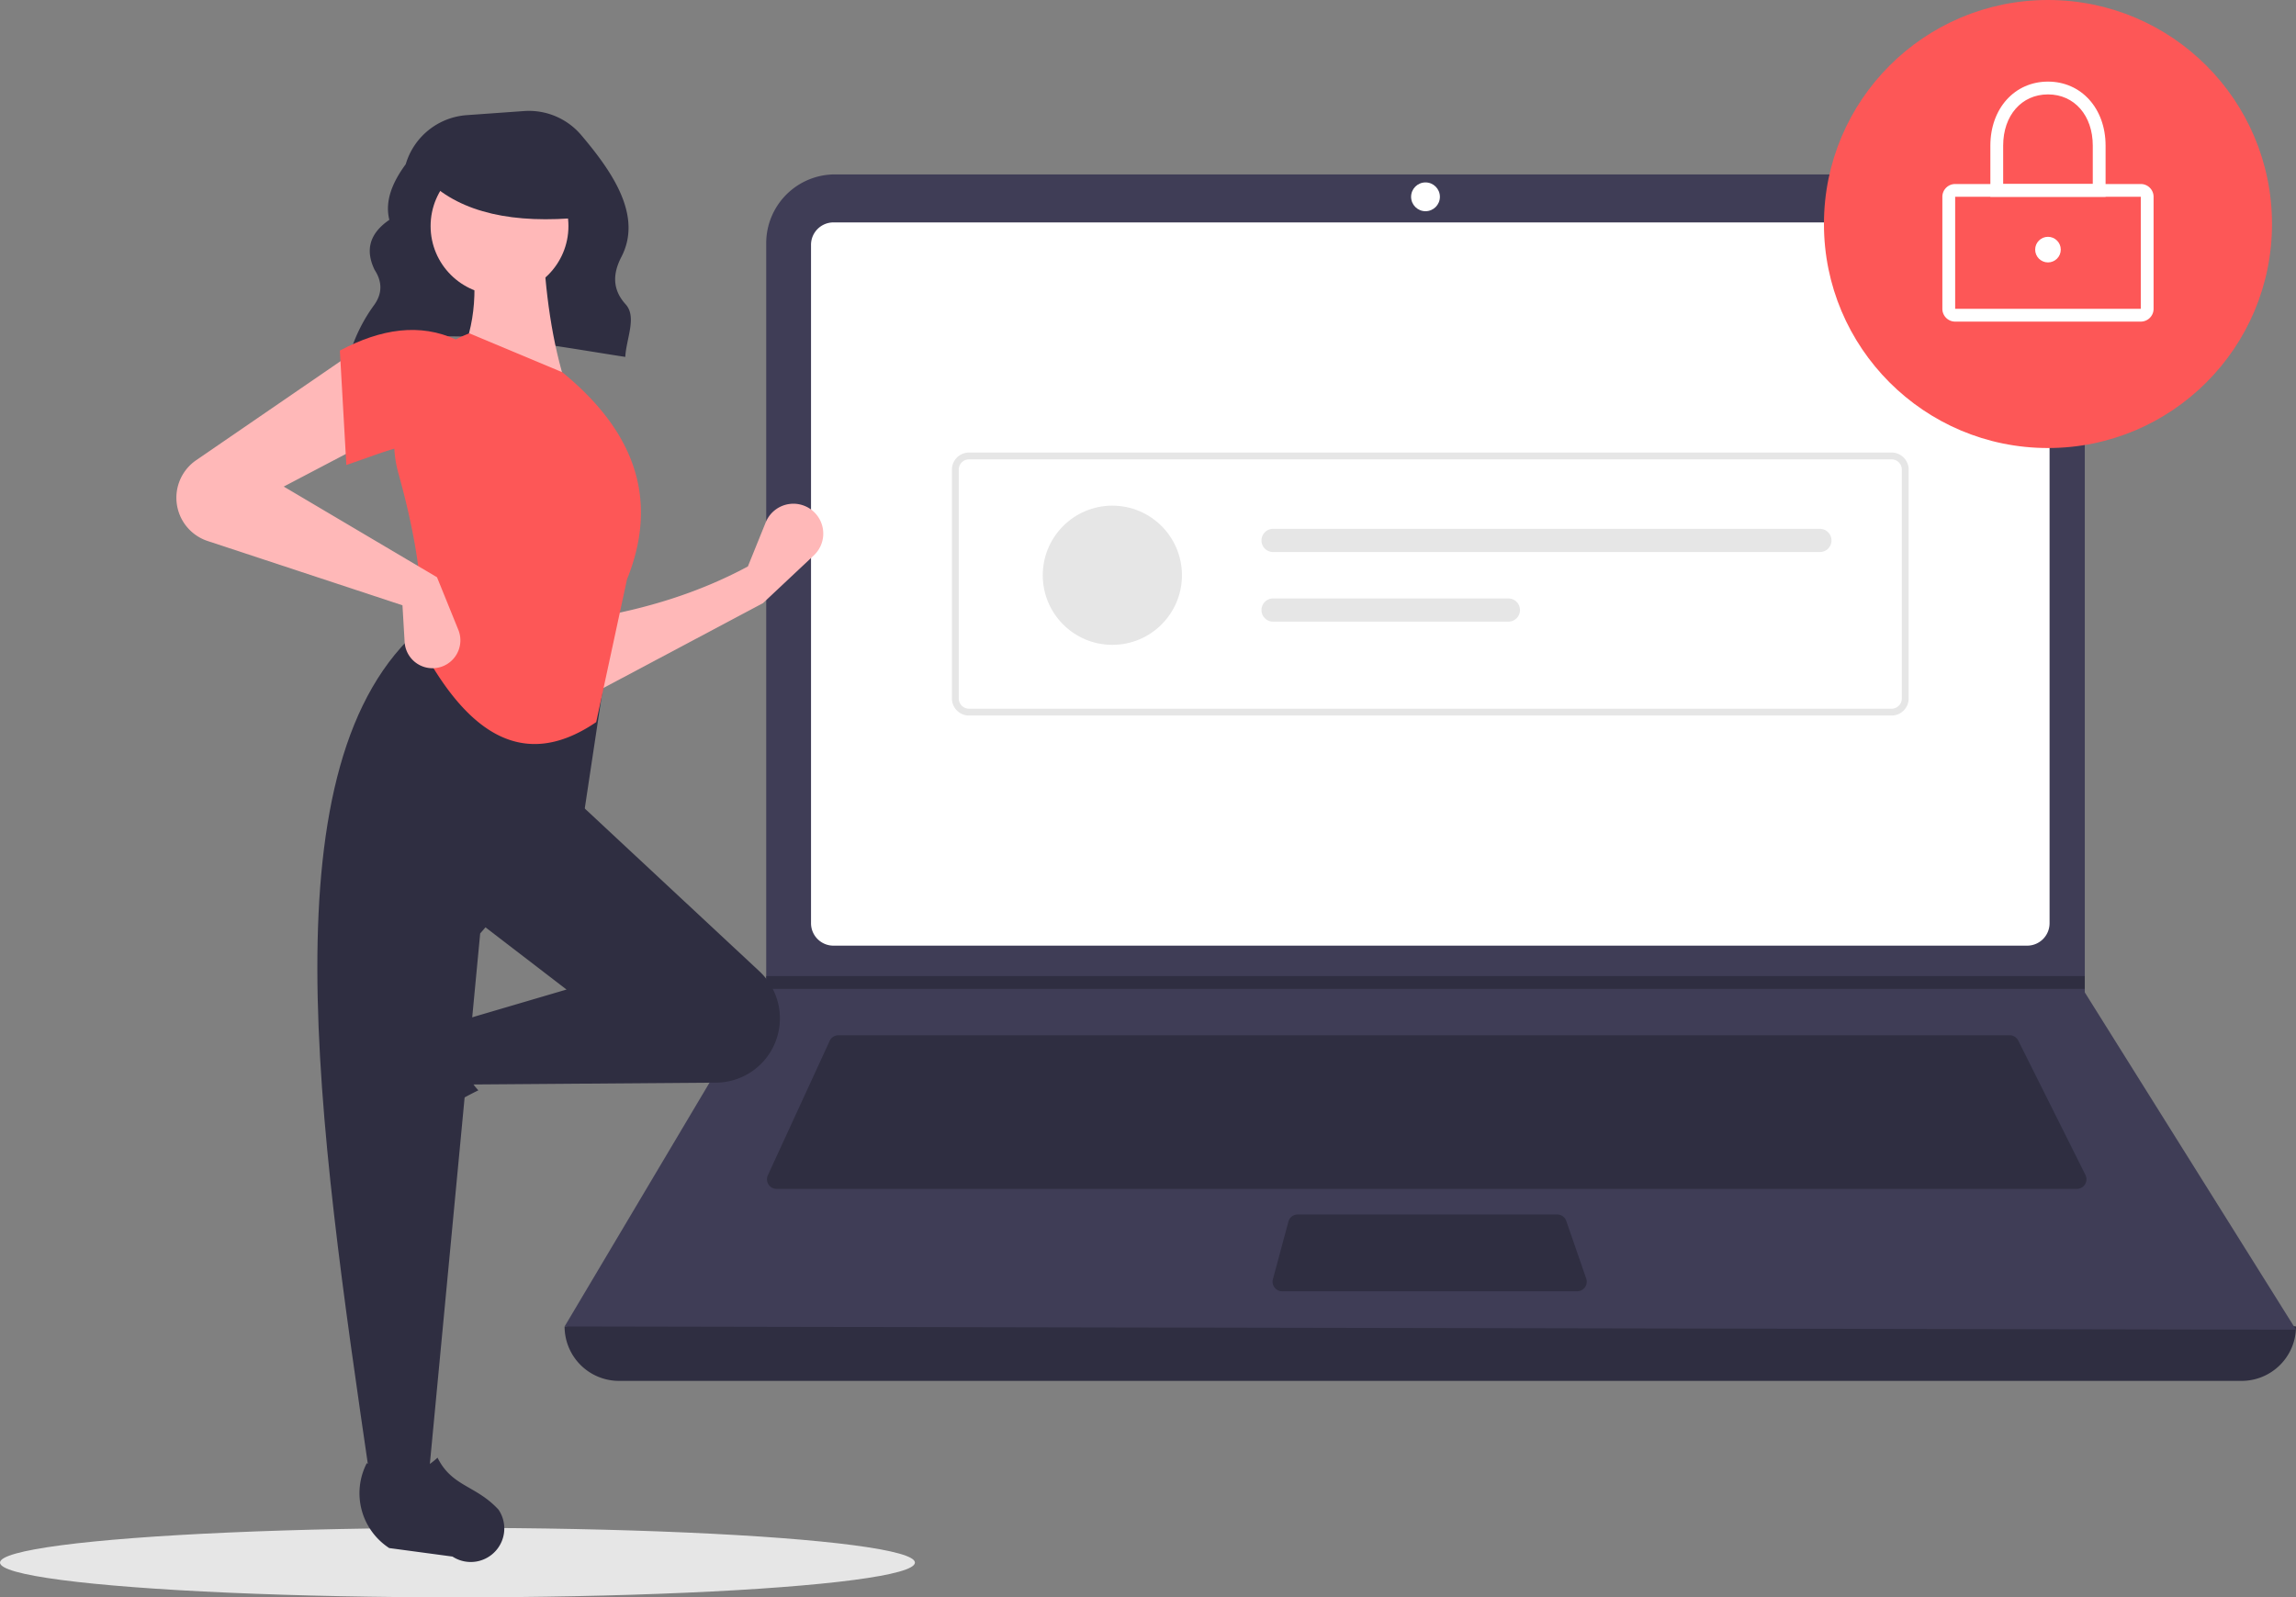 <svg id="login" xmlns="http://www.w3.org/2000/svg" width="630.84" height="438.909" viewBox="0 0 630.84 438.909">
  <rect x="0" y="0" width="630.84" height="438.909" fill="#808080" stroke="none"/>
  <ellipse id="Ellipse_1" data-name="Ellipse 1" cx="125.691" cy="9.546" rx="125.691" ry="9.546" transform="translate(0 419.817)" fill="#e6e6e6"/>
  <path id="Path_1" data-name="Path 1" d="M324.272,279.353c21.874-9.3,49.118-3.409,75.725.682.248-4.954,3.249-10.984.105-14.441-3.819-4.2-3.468-8.612-1.169-13.049,5.877-11.348-2.543-23.423-11.045-33.463a18.829,18.829,0,0,0-15.716-6.6l-15.749,1.125a18.861,18.861,0,0,0-16.748,13.481h0c-3.761,5.114-5.773,10.215-4.506,15.289-5.633,3.849-6.579,8.5-4.048,13.734,2.146,3.3,2.123,6.509-.1,9.63a44.462,44.462,0,0,0-6.611,13.131Z" transform="translate(-228.197 -181.967)" fill="#2f2e41"/>
  <path id="Path_2" data-name="Path 2" d="M859.267,643.633H413.448A14.949,14.949,0,0,1,398.5,628.685h0q242.414-28.173,475.716,0h0a14.949,14.949,0,0,1-14.948,14.948Z" transform="translate(-243.375 -264.204)" fill="#2f2e41"/>
  <path id="Path_3" data-name="Path 3" d="M874.216,551.813,398.5,550.934l55.134-92.769.264-.44V253.274a18.9,18.9,0,0,1,18.9-18.9H797.283a18.9,18.9,0,0,1,18.9,18.9V459.132Z" transform="translate(-243.375 -186.453)" fill="#3f3d56"/>
  <path id="Path_4" data-name="Path 4" d="M489.768,250.957a6.162,6.162,0,0,0-6.155,6.155V443.529a6.162,6.162,0,0,0,6.155,6.155H817.757a6.163,6.163,0,0,0,6.155-6.155V257.112a6.162,6.162,0,0,0-6.155-6.155Z" transform="translate(-260.78 -189.844)" fill="#fff"/>
  <path id="Path_5" data-name="Path 5" d="M488.033,531.718a2.645,2.645,0,0,0-2.4,1.535l-16.988,36.932a2.638,2.638,0,0,0,2.4,3.741H828.3a2.638,2.638,0,0,0,2.359-3.818l-18.466-36.932a2.625,2.625,0,0,0-2.359-1.458Z" transform="translate(-257.67 -247.256)" fill="#2f2e41"/>
  <circle id="Ellipse_2" data-name="Ellipse 2" cx="3.957" cy="3.957" r="3.957" transform="translate(387.707 50.122)" fill="#fff"/>
  <path id="Path_6" data-name="Path 6" d="M649.927,593.619a2.642,2.642,0,0,0-2.547,1.952L643.118,611.4a2.638,2.638,0,0,0,2.547,3.324h81.042a2.637,2.637,0,0,0,2.492-3.5l-5.479-15.828a2.64,2.64,0,0,0-2.493-1.775Z" transform="translate(-293.378 -259.914)" fill="#2f2e41"/>
  <path id="Path_7" data-name="Path 7" d="M626.852,337.135v3.517H264.306l.273-.439v-3.078Z" transform="translate(-54.048 -68.94)" fill="#2f2e41"/>
  <circle id="Ellipse_3" data-name="Ellipse 3" cx="61.553" cy="61.553" r="61.553" transform="translate(501.14 0)" fill="#fd5757"/>
  <path id="Path_8" data-name="Path 8" d="M928.876,275.5h-51a3.521,3.521,0,0,1-3.517-3.517V241.21a3.521,3.521,0,0,1,3.517-3.517h51a3.521,3.521,0,0,1,3.517,3.517v30.776A3.521,3.521,0,0,1,928.876,275.5Zm-51-34.294v30.776h51l0-30.776Z" transform="translate(-340.683 -187.131)" fill="#fff"/>
  <path id="Path_9" data-name="Path 9" d="M922.594,233.977H890.938V219.907c0-10.19,6.657-17.587,15.828-17.587s15.828,7.4,15.828,17.587Zm-28.138-3.517h24.621V219.907c0-8.284-5.062-14.069-12.311-14.069s-12.31,5.786-12.31,14.069Z" transform="translate(-344.073 -179.898)" fill="#fff"/>
  <circle id="Ellipse_4" data-name="Ellipse 4" cx="3.517" cy="3.517" r="3.517" transform="translate(559.176 65.07)" fill="#fff"/>
  <path id="Path_10" data-name="Path 10" d="M790.455,402.708H536.973a4.7,4.7,0,0,1-4.694-4.694V335.135a4.7,4.7,0,0,1,4.694-4.694H790.455a4.7,4.7,0,0,1,4.694,4.694v62.878A4.7,4.7,0,0,1,790.455,402.708ZM536.973,332.319a2.82,2.82,0,0,0-2.816,2.816v62.878a2.819,2.819,0,0,0,2.816,2.816H790.455a2.82,2.82,0,0,0,2.816-2.816V335.135a2.82,2.82,0,0,0-2.816-2.816Z" transform="translate(-270.732 -206.097)" fill="#e6e6e6"/>
  <circle id="Ellipse_5" data-name="Ellipse 5" cx="19.121" cy="19.121" r="19.121" transform="translate(286.506 138.943)" fill="#e6e6e6"/>
  <path id="Path_11" data-name="Path 11" d="M642.384,356.8a3.187,3.187,0,1,0,0,6.374H792.622a3.187,3.187,0,0,0,0-6.374Z" transform="translate(-292.595 -211.488)" fill="#e6e6e6"/>
  <path id="Path_12" data-name="Path 12" d="M642.384,380.842a3.187,3.187,0,1,0,0,6.374h64.648a3.187,3.187,0,1,0,0-6.374Z" transform="translate(-292.595 -216.404)" fill="#e6e6e6"/>
  <path id="Path_13" data-name="Path 13" d="M454.825,375.44l-46.858,24.912-.593-20.76c15.294-2.553,29.845-7,43.3-14.235l4.9-12.108a8.208,8.208,0,0,1,13.95-2.13h0a8.208,8.208,0,0,1-.723,11.192Z" transform="translate(-245.19 -209.712)" fill="#ffb8b8"/>
  <path id="Path_14" data-name="Path 14" d="M323.015,555.192h0a9.207,9.207,0,0,1,1.169-7.448l10.293-15.8a17.988,17.988,0,0,1,23.336-6.157h0c-4.326,7.364-3.723,13.823,1.494,19.437a93.576,93.576,0,0,0-22.223,15.15,9.207,9.207,0,0,1-14.069-5.185Z" transform="translate(-227.873 -245.632)" fill="#2f2e41"/>
  <path id="Path_15" data-name="Path 15" d="M447.506,519.515h0a17.663,17.663,0,0,1-15.012,8.575l-68.382.518-2.966-17.2,30.25-8.9-25.505-19.574,27.877-32.623L444.4,497.506A17.663,17.663,0,0,1,447.506,519.515Z" transform="translate(-235.737 -230.61)" fill="#2f2e41"/>
  <path id="Path_16" data-name="Path 16" d="M343.611,624.954H327.6c-14.379-98.562-29.015-197.4,14.235-234.29l51.01,8.3-6.525,43.3L357.845,474.89Z" transform="translate(-225.912 -218.412)" fill="#2f2e41"/>
  <path id="Path_17" data-name="Path 17" d="M360.664,705.962h0a9.207,9.207,0,0,1-7.449-1.168l-17.389-2.337a17.988,17.988,0,0,1-6.158-23.336h0c7.364,4.326,13.824,3.722,19.437-1.5,3.966,8.009,10.5,7.52,16.743,14.267a9.207,9.207,0,0,1-5.185,14.069Z" transform="translate(-228.889 -277.092)" fill="#2f2e41"/>
  <path id="Path_18" data-name="Path 18" d="M391.549,297.382l-29.657-7.118c4.926-10.082,5.331-21.3,2.966-33.216l20.167-.593C385.655,271.271,387.567,285.114,391.549,297.382Z" transform="translate(-235.889 -190.968)" fill="#ffb8b8"/>
  <path id="Path_19" data-name="Path 19" d="M395.144,396.091c-21.589,14.711-36.844.5-48.484-21.418,1.618-13.414-1-29.466-5.852-46.908a31.93,31.93,0,0,1,19.495-38.5h0l25.505,10.677c21.657,17.653,25.919,36.774,17.794,56.941Z" transform="translate(-231.334 -197.676)" fill="#fd5757"/>
  <path id="Path_20" data-name="Path 20" d="M317.64,320.291l-23.725,12.456,42.113,24.912,5.86,14.454a7.666,7.666,0,0,1-4.605,10.128h0a7.666,7.666,0,0,1-10.152-6.8l-.593-10.074-53.525-17.663a12.516,12.516,0,0,1-7.854-7.646h0a12.516,12.516,0,0,1,4.7-14.56L312.9,295.972Z" transform="translate(-215.957 -199.049)" fill="#ffb8b8"/>
  <path id="Path_21" data-name="Path 21" d="M352.913,321.053c-9.9-4.336-18.893.374-30.25,4.152l-1.779-31.436c11.277-6.011,22.029-7.631,32.03-2.966Z" transform="translate(-227.504 -197.439)" fill="#fd5757"/>
  <circle id="Ellipse_6" data-name="Ellipse 6" cx="18.935" cy="18.935" r="18.935" transform="translate(118.311 43.189)" fill="#ffb8b8"/>
  <path id="Path_22" data-name="Path 22" d="M393.662,244.857c-18.747,1.836-33.032-1.23-42.162-9.96v-7.03h40.571Z" transform="translate(-233.764 -185.122)" fill="#2f2e41"/>
</svg>
